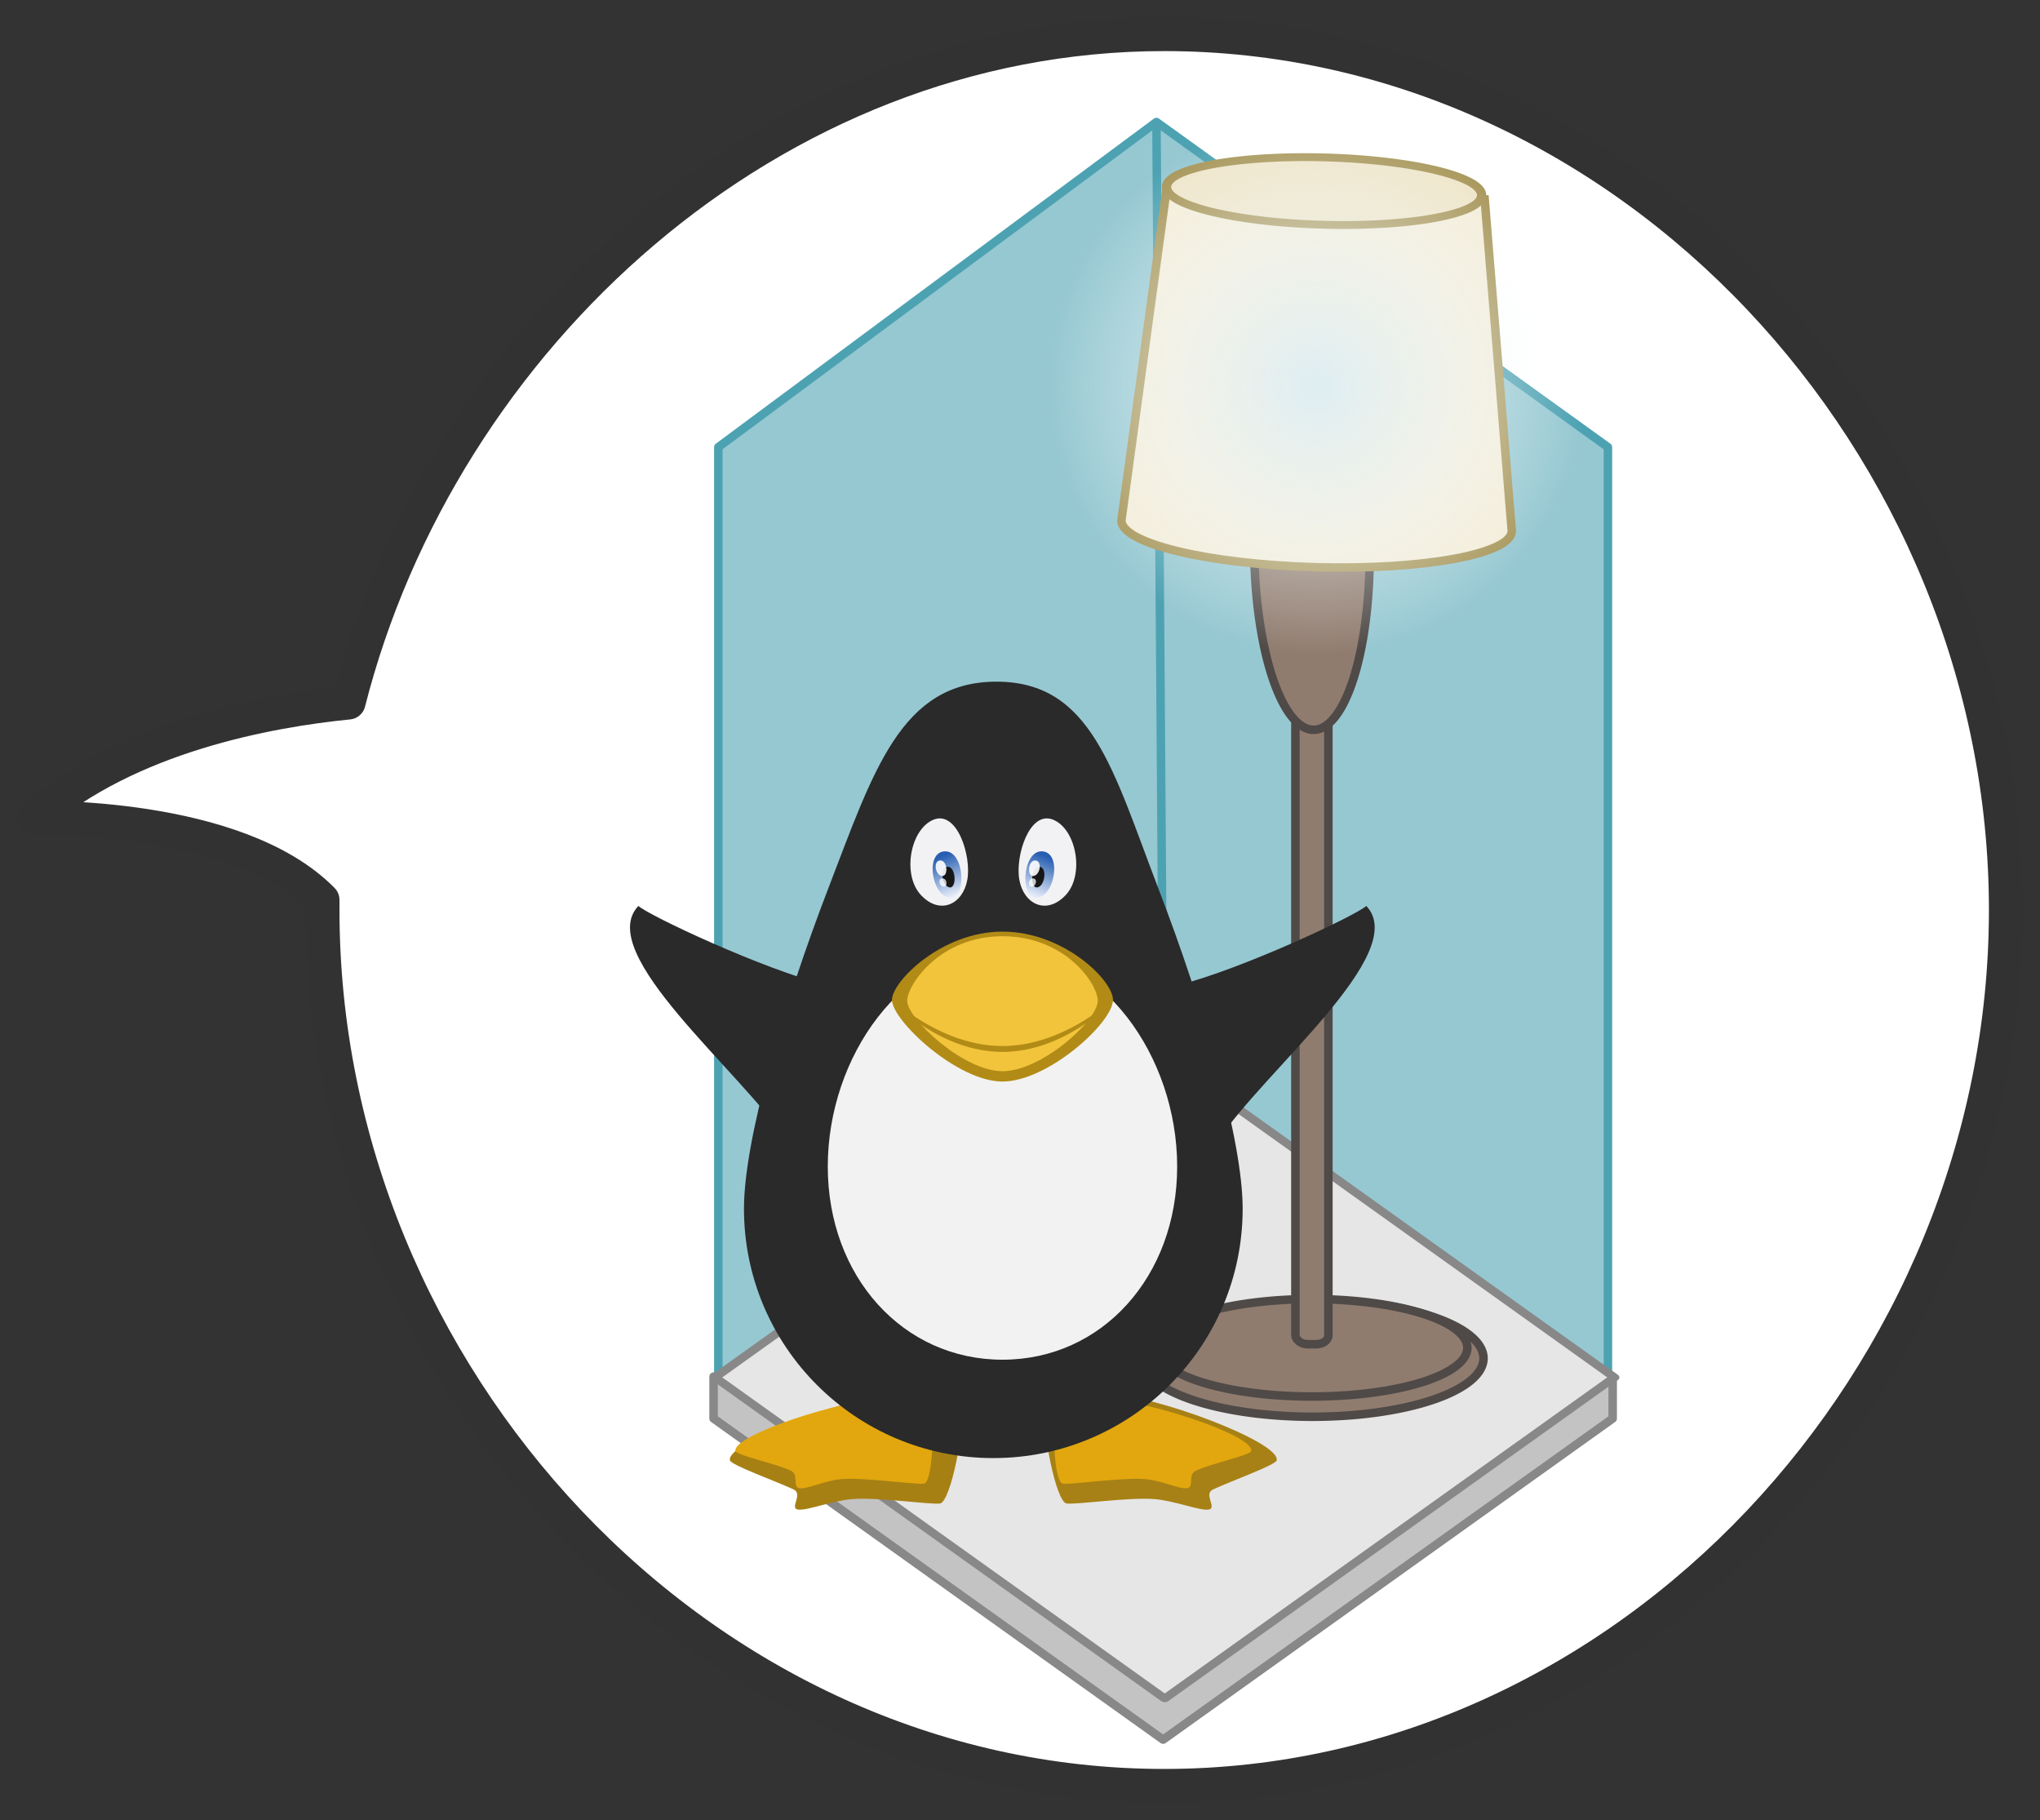 <svg xmlns:dc="http://purl.org/dc/elements/1.1/" xmlns:cc="http://creativecommons.org/ns#" xmlns:rdf="http://www.w3.org/1999/02/22-rdf-syntax-ns#" xmlns="http://www.w3.org/2000/svg" xmlns:xlink="http://www.w3.org/1999/xlink" id="svg7845" version="1.1" viewBox="0 0 119.813 106.875" height="106.875" width="119.813"><rect x="0" y="0" width="119.813" height="106.875" fill="#333333" stroke="none"/><defs id="defs7839"><linearGradient id="a-33"><stop style="stop-color:#275eb1;stop-opacity:1" offset="0" id="stop6220"/><stop style="stop-color:#e6ecf9;stop-opacity:1" offset="1" id="stop6222"/></linearGradient><linearGradient id="linearGradient8991"><stop id="stop8987" offset="0" style="stop-color:#ddedf1;stop-opacity:1"/><stop id="stop8989" offset="1" style="stop-color:#fff;stop-opacity:0"/></linearGradient><linearGradient y2="650.05" x2="945.679" y1="637.412" x1="940.963" gradientTransform="matrix(1 0 0 1.086 0 -53.897)" gradientUnits="userSpaceOnUse" id="linearGradient8981" xlink:href="#a-33"/><linearGradient y2="650.05" x2="945.679" y1="637.412" x1="940.963" gradientTransform="matrix(-1 0 0 1.086 1919.998 -53.897)" gradientUnits="userSpaceOnUse" id="linearGradient8983" xlink:href="#a-33"/><radialGradient gradientTransform="translate(-100.41 244.809)" gradientUnits="userSpaceOnUse" r="15.75" fy="378.25" fx="582.5" cy="378.25" cx="582.5" id="radialGradient8995" xlink:href="#linearGradient8991"/></defs><g transform="translate(-404.764 -600.371)" id="layer1"><g style="display:inline;fill:#fff;fill-opacity:1;stroke:#323232;stroke-width:1.802;stroke-linecap:round;stroke-linejoin:round;stroke-miterlimit:4;stroke-dasharray:none;stroke-dashoffset:0;stroke-opacity:1;enable-background:new" id="g6143-5-7" transform="translate(405.764 603.371)"><path transform="translate(-655.5 -228.969)" d="M722.875 227.969c-23.081 0-42.47 17.852-47.906 39.25-4.664.464-12.95 1.952-18.469 6.781 0 0 11.873-.334 16.938 4.813-.002.199 0 .393 0 .593 0 27.29 22.147 51.438 49.437 51.438s49.437-24.148 49.438-51.438c0-27.29-22.148-51.437-49.438-51.437z" style="fill:#fff;fill-opacity:1;stroke:#323232;stroke-width:2;stroke-linecap:round;stroke-linejoin:round;stroke-miterlimit:4;stroke-dasharray:none;stroke-dashoffset:0;stroke-opacity:1" id="path6141-9-8"/></g><g style="display:inline;stroke-width:.902" transform="matrix(1.108 0 0 1.108 -315.711 321.186)" id="g6175-7-2"><path d="M688.325 325.159v-49.49l23.223-17.23.354 49.474-23.577 17.245zm47.154 0-23.577-17.246-.354-49.474 23.931 17.23z" style="fill:#96c8d2;fill-opacity:1;stroke:#4da2b2;stroke-width:.451;stroke-linejoin:round;stroke-miterlimit:4;stroke-dasharray:none;stroke-opacity:1" id="path6149-8-5"/><path id="rect6145-5-3" d="M688.073 327.15v-2.22h47.66l-.001 2.22-23.83 17.019z" style="fill:#c3c3c3;fill-opacity:1;stroke:#888;stroke-width:.451;stroke-linejoin:round;stroke-miterlimit:4;stroke-dasharray:none;stroke-opacity:1"/><rect transform="scale(1.151 .822) rotate(-45)" y="702.311" x="143.214" height="29.283" width="29.283" style="fill:#e6e6e6;fill-opacity:1;stroke:#888;stroke-width:.464;stroke-linejoin:round;stroke-miterlimit:4;stroke-dasharray:none;stroke-opacity:1" id="rect6147-3-4"/></g><g id="g57-9" style="display:inline;enable-background:new" transform="translate(470.233 645.84) scale(.154)"><path id="path45-0" d="M140.655 222.68a65.214 22.286 0 0 1-130.428 0 65.214 22.286 0 1 1 130.428 0z" style="fill:#907c6f;fill-opacity:1;stroke:#4f4a47;stroke-width:3.247;stroke-miterlimit:4;stroke-dasharray:none;stroke-dashoffset:0;stroke-opacity:1"/><path id="path47-2" d="M134.487 218.68a59.286 18.571 0 0 1-118.572 0 59.286 18.571 0 1 1 118.572 0z" style="fill:#907c6f;fill-opacity:1;stroke:#4f4a47;stroke-width:3.247;stroke-miterlimit:4;stroke-dasharray:none;stroke-dashoffset:0;stroke-opacity:1"/><rect id="rect49-0" style="fill:#907c6f;fill-opacity:1;stroke:#4f4a47;stroke-width:3.247;stroke-miterlimit:4;stroke-dasharray:none;stroke-dashoffset:0;stroke-opacity:1" width="12.572" height="242.45" x="68.915" y="-25.141" rx="4.572" ry="3.391"/><path id="path51-1" style="fill:#907c6f;fill-opacity:1;stroke:#4f4a47;stroke-width:3.247;stroke-miterlimit:4;stroke-dasharray:none;stroke-dashoffset:0;stroke-opacity:1" d="M97.21-86.247a68.572 22.01 89.393 1 1-44.018.27 68.572 22.01 89.393 1 1 44.018-.27z"/><path id="path53-9" transform="rotate(-25 -2012.36 3371.468)" style="fill:#f3edd9;fill-opacity:1;stroke:#a79659;stroke-width:3.247;stroke-miterlimit:4;stroke-dasharray:none;stroke-dashoffset:0;stroke-opacity:1" d="M1348.243 972.917s-68.621 106.589-68.692 106.73c-3.912 7.816 22.756 29.073 59.516 47.471 36.76 18.4 69.758 27.008 73.67 19.191l44.1-119.038z"/><path id="path55-6" style="fill:#eee5c9;fill-opacity:1;stroke:#a79659;stroke-width:3.013;stroke-miterlimit:4;stroke-dasharray:none;stroke-dashoffset:0;stroke-opacity:1" transform="matrix(1.168 .032 -.028 .994 -1141.14 -1159.167)" d="M1118.571 908.076a51.429 12.857 0 1 1-102.857 0 51.429 12.857 0 1 1 102.857 0z"/></g><g transform="translate(-65.129 121)" id="g7531-1-9" style="display:inline"><path style="display:inline;opacity:.99;fill:#a78014;fill-opacity:1;stroke:none;stroke-width:.115" d="M534.952 561.247c2.593-.022 10.168 2.804 9.923 3.877-.064.28-2.714 1.226-3.74 1.71-.587.276.275 1.116-.27 1.183-.545.067-2.03-.539-3.224-.621-1.534-.106-4.449.33-5.099.264-.65-.064-1.506-4.716-1.143-4.885 1.078-.496 2.786-1.472 3.553-1.528z" id="path13-3-7"/><path style="display:inline;fill:#a78014;fill-opacity:1;stroke:none;stroke-width:.115" d="M522.685 561.247c-2.594-.021-10.168 2.804-9.923 3.877.063.28 2.713 1.226 3.74 1.71.586.276-.276 1.116.27 1.183.544.068 2.03-.539 3.224-.621 1.533-.106 4.448.33 5.099.264.65-.064 1.506-4.716 1.142-4.885-1.077-.496-2.786-1.471-3.552-1.528z" id="path15-8-4"/><g transform="matrix(1.454 0 0 1.454 499.68 514.781)" style="display:inline;stroke-width:.688" id="g21-0-9"><path d="M921.346 828.775c-13.481-.111-52.851 12.575-51.58 18.152.332 1.453 14.107 4.373 19.444 6.887 3.046 1.435.311 5.803 3.144 6.152 2.833.35 8.811-2.802 15.015-3.23 7.971-.549 25.123 1.968 28.504 1.63 3.38-.336 3.827-22.77 1.94-23.647-5.6-2.58-12.483-5.65-16.467-5.944z" style="display:inline;fill:#e2a70e;fill-opacity:1;stroke:none;stroke-width:.688" transform="translate(-90.8 -63.146) scale(.115)" id="path17-9-1"/><path d="M999.311 828.775c13.482-.111 52.851 12.575 51.58 18.152-.332 1.453-14.107 4.373-19.443 6.887-3.046 1.435-.312 5.803-3.144 6.152-2.833.35-8.812-2.802-15.016-3.23-7.97-.549-25.123 1.968-28.503 1.63-3.38-.336-3.828-22.77-1.941-23.647 5.6-2.58 12.483-5.65 16.467-5.944z" style="display:inline;fill:#e2a70e;fill-opacity:1;stroke:none;stroke-width:.688" transform="translate(-90.8 -63.146) scale(.115)" id="path19-7-7"/></g><g transform="matrix(1.454 0 0 1.454 499.68 514.781)" style="display:inline;fill:#2a2a2a;fill-opacity:1;stroke-width:.688" id="g29-9-0"><path d="M1047.58 761.802c0 48.37-39.21 87.581-87.58 87.581s-87.58-39.211-87.58-87.58c0-24.185 13.802-71.41 29.651-112.587 15.85-41.178 25.492-72.5 59.033-72.5 33.542 0 40.976 31.322 56.825 72.5 15.849 41.178 29.652 88.402 29.652 112.586z" style="color:#000;display:inline;overflow:visible;visibility:visible;fill:#2a2a2a;fill-opacity:1;fill-rule:nonzero;stroke:none;stroke-width:.344;marker:none;enable-background:accumulate" transform="translate(-90.763 -63.146) scale(.115)" id="path23-9-6"/><path d="M27.052 15.449c2.655-.666 7.261-2.847 7.65-3.215 1.82 1.9-4.18 6.707-5.977 9.472-1.027 1.579-2.187-5.912-1.673-6.257z" style="fill:#2a2a2a;fill-opacity:1;stroke:none;stroke-width:.079" id="path25-3-0"/><path d="M12.951 15.449c-2.654-.666-7.26-2.847-7.65-3.215-1.82 1.9 4.18 6.707 5.978 9.472 1.026 1.579 2.186-5.912 1.672-6.257z" style="display:inline;fill:#2a2a2a;fill-opacity:1;stroke:none;stroke-width:.079" id="path27-2-8"/></g><path style="color:#000;display:inline;overflow:visible;visibility:visible;fill:#f2f2f2;fill-opacity:1;fill-rule:nonzero;stroke:none;stroke-width:.058;marker:none;enable-background:accumulate" d="M539.03 547.87c0 6.45-4.409 11.345-10.26 11.345-5.853 0-10.26-4.894-10.26-11.345 0-6.45 4.407-12.687 10.26-12.687 5.851 0 10.26 6.236 10.26 12.687z" id="path31-4-5"/><path style="color:#000;display:inline;overflow:visible;visibility:visible;fill:#b28b16;fill-opacity:1;fill-rule:nonzero;stroke:none;stroke-width:.058;marker:none;enable-background:accumulate" d="M535.26 538.088c0 1.338-3.83 4.793-6.49 4.793-2.662 0-6.49-3.587-6.49-4.794 0-1.07 2.905-4.01 6.49-4.01 3.584 0 6.49 2.853 6.49 4.01z" id="path33-3-3"/><path style="color:#000;display:inline;overflow:visible;visibility:visible;fill:#f1c43c;fill-opacity:1;fill-rule:nonzero;stroke:none;stroke-width:.058;marker:none;enable-background:accumulate" d="M534.366 538.141c0 1.155-3.302 4.134-5.597 4.134-2.295 0-5.596-3.094-5.596-4.134 0-.923 1.9-3.794 5.596-3.794 3.697 0 5.597 2.796 5.597 3.794z" id="path35-7-9"/><path style="color:#000;font-style:normal;font-variant:normal;font-weight:400;font-stretch:normal;font-size:medium;line-height:normal;font-family:Sans;-inkscape-font-specification:Sans;text-indent:0;text-align:start;text-decoration:none;text-decoration-line:none;letter-spacing:normal;word-spacing:normal;text-transform:none;writing-mode:lr-tb;direction:ltr;baseline-shift:baseline;text-anchor:start;display:inline;overflow:visible;visibility:visible;fill:#b28b16;fill-opacity:1;stroke:none;stroke-width:.115px;marker:none;enable-background:accumulate" d="m522.513 538.225-.01.12s2.692 2.795 6.267 2.795c3.574 0 6.266-2.795 6.266-2.795l-.01-.12s-2.77 2.57-6.256 2.57c-3.487 0-6.256-2.57-6.256-2.57z" id="path37-1-4"/><g transform="matrix(1.454 0 0 1.454 499.68 514.781)" style="display:inline;stroke-width:.688" id="g59-2-1"><path d="M939.016 625.167c8.223-3.274 13.362 12.734 11.801 21.21-1.56 8.477-9.504 12.463-16.25 5.307-6.746-7.157-3.775-23.242 4.449-26.517z" style="fill:#f2f2f5;fill-opacity:1;stroke:none;stroke-width:.688" transform="translate(-90.759 -63.146) scale(.115)" id="path39-2-5"/><path d="M942.972 636.293c6.989-.193 7.867 17.204 1.526 16.26-6.34-.943-8.514-16.066-1.526-16.26z" style="display:inline;fill:url(#linearGradient8981);fill-opacity:1;stroke:none;stroke-width:.688" transform="translate(-90.759 -63.146) scale(.115)" id="path41-0-4"/><path d="M943.913 641.709c2.95-.087 3.321 7.675.645 7.254-2.677-.42-3.595-7.168-.645-7.254z" style="fill:#171717;fill-opacity:1;stroke:none;stroke-width:.688" transform="translate(-90.759 -63.146) scale(.115)" id="path43-2-1"/><path d="M980.92 625.167c-8.223-3.274-13.361 12.734-11.8 21.21 1.56 8.477 9.504 12.463 16.25 5.307 6.746-7.157 3.774-23.242-4.449-26.517z" style="display:inline;fill:#f2f2f5;fill-opacity:1;stroke:none;stroke-width:.688" transform="translate(-90.759 -63.146) scale(.115)" id="path45-8-1-5"/><path d="M977.026 636.293c-6.989-.193-7.868 17.204-1.526 16.26 6.34-.943 8.514-16.066 1.526-16.26z" style="display:inline;fill:url(#linearGradient8983);fill-opacity:1;stroke:none;stroke-width:.688" transform="translate(-90.759 -63.146) scale(.115)" id="path47-8-7-5"/><path d="M976.087 641.709c-2.95-.087-3.321 7.675-.645 7.254 2.677-.42 3.595-7.168.645-7.254z" style="display:inline;fill:#171717;fill-opacity:1;stroke:none;stroke-width:.688" transform="translate(-90.759 -63.146) scale(.115)" id="path49-5-4"/><path d="M941.33 639.5c2.594-.066 2.92 5.77.566 5.453-2.354-.317-3.16-5.389-.566-5.454z" style="display:inline;fill:#fff;fill-opacity:.902;stroke:none;stroke-width:.688" transform="translate(-90.759 -63.146) scale(.115)" id="path51-6-1-9"/><path d="M942.1 645.818c1.704-.034 1.918 3.048.372 2.88-1.547-.167-2.077-2.846-.373-2.88z" style="display:inline;fill:#fff;fill-opacity:.767;stroke:none;stroke-width:.688" transform="translate(-90.759 -63.146) scale(.115)" id="path53-0-7-8"/><path d="M974.668 639.5c-2.594-.066-2.92 5.77-.566 5.453 2.354-.317 3.16-5.389.566-5.454z" style="display:inline;fill:#fff;fill-opacity:.902;stroke:none;stroke-width:.688" transform="translate(-90.759 -63.146) scale(.115)" id="path55-4-4-3"/><path d="M973.898 645.818c-1.704-.034-1.919 3.048-.372 2.88 1.547-.167 2.077-2.846.372-2.88z" style="display:inline;fill:#fff;fill-opacity:.767;stroke:none;stroke-width:.688" transform="translate(-90.759 -63.146) scale(.115)" id="path57-1-8"/></g></g><circle r="15.75" cy="623.059" cx="482.09" id="path8985" style="display:inline;opacity:1;fill:url(#radialGradient8995);fill-opacity:1;stroke:none;stroke-width:.5;stroke-linecap:butt;stroke-linejoin:round;stroke-miterlimit:4;stroke-dasharray:none;stroke-dashoffset:0;stroke-opacity:1"/></g></svg>